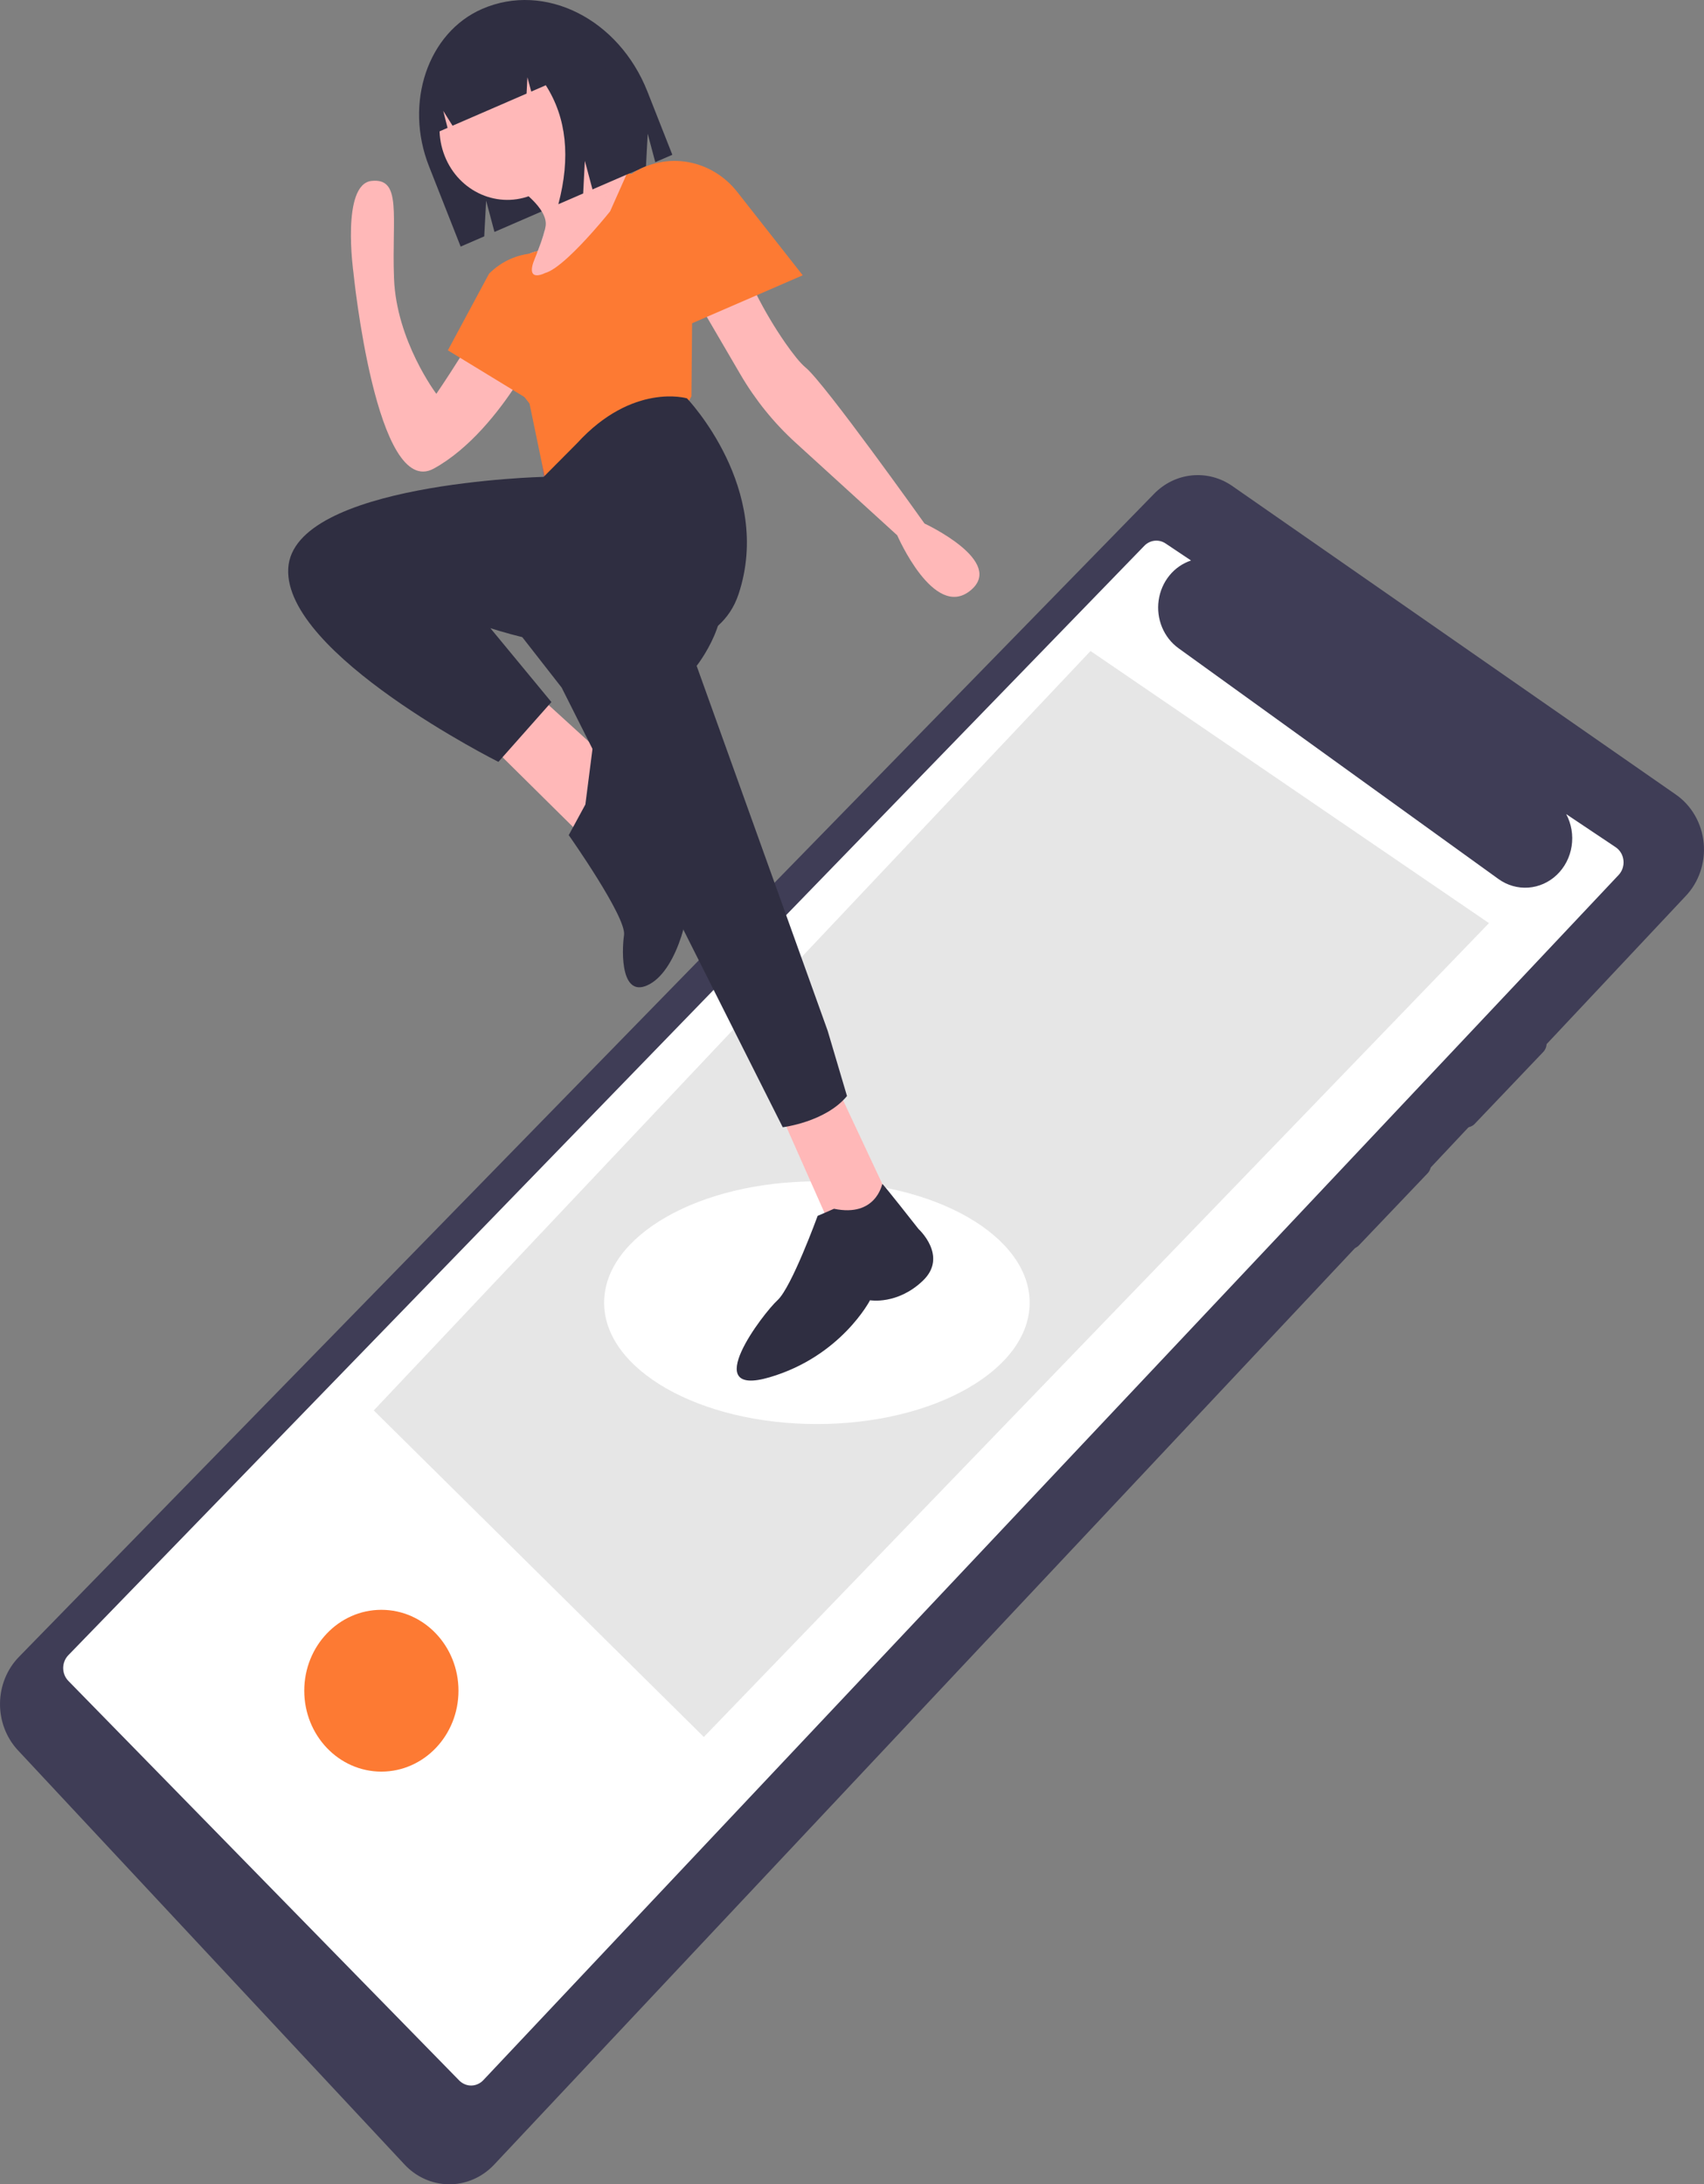 <svg width="181" height="232" viewBox="0 0 181 232" fill="none" xmlns="http://www.w3.org/2000/svg">
<rect x="0" y="0" width="181" height="232" fill="#808080" stroke="none"/>
<g clip-path="url(#clip0_3741_2313)">
<path d="M2.005 175.99C0.746 177.285 0.026 179.049 0.001 180.898C-0.025 182.747 0.646 184.531 1.868 185.864L42.936 229.864C43.55 230.531 44.286 231.064 45.099 231.431C45.911 231.797 46.786 231.991 47.67 232C48.555 232.009 49.433 231.833 50.252 231.483C51.072 231.133 51.817 230.615 52.444 229.96L179.035 95.193C179.74 94.457 180.279 93.565 180.612 92.582C180.946 91.599 181.066 90.55 180.964 89.512C180.862 88.474 180.54 87.473 180.021 86.583C179.503 85.692 178.802 84.935 177.968 84.365L130.876 51.608C129.607 50.732 128.09 50.34 126.579 50.496C125.067 50.652 123.652 51.347 122.571 52.466L2.005 175.99Z" fill="#3F3D56"/>
<path d="M171.614 89.983L166.364 86.471C166.917 87.505 167.12 88.704 166.94 89.875C166.76 91.045 166.208 92.117 165.373 92.916C164.538 93.715 163.47 94.194 162.343 94.275C161.215 94.356 160.095 94.034 159.164 93.361L125.189 68.856C124.417 68.3 123.809 67.528 123.435 66.627C123.061 65.726 122.936 64.733 123.074 63.761C123.211 62.789 123.607 61.877 124.214 61.129C124.822 60.381 125.618 59.828 126.511 59.532L123.806 57.722C123.455 57.487 123.038 57.386 122.625 57.435C122.211 57.483 121.826 57.679 121.533 57.99L7.238 175.826C7.068 176.007 6.934 176.222 6.843 176.459C6.753 176.695 6.709 176.948 6.713 177.202C6.717 177.457 6.77 177.708 6.868 177.941C6.966 178.173 7.108 178.383 7.284 178.558L48.793 220.99C49.138 221.33 49.594 221.517 50.067 221.51C50.54 221.503 50.992 221.303 51.327 220.953L171.921 92.945C172.114 92.743 172.261 92.498 172.352 92.229C172.443 91.959 172.475 91.671 172.445 91.387C172.416 91.102 172.326 90.829 172.182 90.585C172.038 90.343 171.844 90.136 171.614 89.983Z" fill="white"/>
<path d="M39.7 149.807L74.762 184.489L158.16 98.047L115.835 69.145L39.7 149.807Z" fill="#E6E6E6"/>
<path d="M154.918 119.38C155.149 119.612 155.457 119.741 155.776 119.741C156.096 119.741 156.403 119.612 156.634 119.38L163.927 111.729C164.154 111.49 164.282 111.166 164.282 110.829C164.282 110.491 164.154 110.168 163.927 109.929C163.696 109.697 163.389 109.568 163.069 109.568C162.75 109.568 162.442 109.697 162.211 109.929L154.918 117.58C154.691 117.819 154.563 118.143 154.563 118.48C154.563 118.817 154.691 119.141 154.918 119.38Z" fill="#3F3D56"/>
<path d="M142.633 132.269C142.861 132.507 143.169 132.641 143.491 132.641C143.813 132.641 144.121 132.507 144.349 132.269L151.642 124.618C151.755 124.5 151.845 124.359 151.906 124.205C151.967 124.05 151.998 123.885 151.998 123.718C151.998 123.55 151.967 123.385 151.906 123.23C151.845 123.076 151.756 122.935 151.643 122.817C151.53 122.699 151.396 122.605 151.249 122.541C151.102 122.477 150.944 122.444 150.784 122.444C150.625 122.444 150.467 122.477 150.32 122.541C150.173 122.605 150.039 122.699 149.926 122.818L142.633 130.469C142.406 130.708 142.278 131.032 142.278 131.369C142.278 131.706 142.406 132.03 142.633 132.269Z" fill="#3F3D56"/>
<path d="M40.51 188.169C45.033 188.169 48.7 184.322 48.7 179.576C48.7 174.831 45.033 170.984 40.51 170.984C35.986 170.984 32.319 174.831 32.319 179.576C32.319 184.322 35.986 188.169 40.51 188.169Z" fill="#FD7A33"/>
<path d="M86.77 151.253C99.252 151.253 109.37 145.482 109.37 138.364C109.37 131.245 99.252 125.475 86.77 125.475C74.289 125.475 64.171 131.245 64.171 138.364C64.171 145.482 74.289 151.253 86.77 151.253Z" fill="white"/>
<path d="M57.638 26.624L57.368 29.198L57.209 30.721L56.427 38.17C56.427 38.17 55.831 39.331 54.765 40.96C52.991 43.666 49.91 47.662 46.086 49.765C39.958 53.134 37.541 28.94 37.541 28.94C37.541 28.94 36.217 19.56 39.47 19.216C42.723 18.872 41.604 22.912 41.852 29.56C42.099 36.207 46.348 41.83 46.348 41.83C46.348 41.83 50.87 35.247 52.857 30.83C53.892 28.529 55.148 27.484 56.111 27.012L56.114 27.011C56.431 26.852 56.768 26.737 57.114 26.67C57.287 26.634 57.462 26.619 57.638 26.624Z" fill="#FFB8B8"/>
<path d="M47.573 37.21L57.548 43.294L62.979 33.141L61.752 28.561C60.333 27.396 58.562 26.806 56.762 26.899C54.962 26.991 53.254 27.76 51.95 29.066L47.573 37.21Z" fill="#FD7A33"/>
<path d="M51.224 0.944C45.45 3.448 42.916 10.928 45.565 17.651L48.931 26.192L51.435 25.106L51.637 21.313L52.522 24.634L68.616 17.655L68.8 14.206L69.604 17.226L71.416 16.44L68.774 9.734C65.726 1.998 57.868 -1.937 51.224 0.944Z" fill="#2F2E41"/>
<path d="M56.964 44.692L57.979 52.428L73.947 44.792L71.385 39.149C71.385 39.149 57.913 41.081 56.964 44.692Z" fill="#A0616A"/>
<path d="M52.343 79.403L62.337 89.289L64.746 80.779L57.344 74.035L52.343 79.403Z" fill="#FFB8B8"/>
<path d="M82.953 118.388L89.035 132.104L95.403 129.343L89.031 115.752L82.953 118.388Z" fill="#FFB8B8"/>
<path d="M52.816 64.266L59.659 73.031L83.142 119.728C83.142 119.728 87.673 119.186 89.969 116.412L87.915 109.481L73.998 70.722C73.998 70.722 78.301 65.302 76.047 61.302C73.793 57.302 70.073 52.161 70.073 52.161L52.816 64.266Z" fill="#2F2E41"/>
<path d="M88.588 128.388L86.851 129.141C86.851 129.141 84.084 136.74 82.587 138.1C81.09 139.46 74.152 148.513 81.746 146.286C89.341 144.059 92.416 138.104 92.416 138.104C92.416 138.104 95.329 138.618 98.034 136.022C100.739 133.427 97.567 130.537 97.567 130.537C97.567 130.537 93.763 125.685 93.72 125.755C93.677 125.825 93.018 129.31 88.588 128.388Z" fill="#2F2E41"/>
<path d="M56.642 20.656C60.319 19.062 62.067 14.643 60.547 10.786C59.028 6.929 54.815 5.095 51.139 6.69C47.463 8.284 45.714 12.703 47.234 16.56C48.754 20.417 52.966 22.251 56.642 20.656Z" fill="#FFB8B8"/>
<path d="M67.32 18.514L65.313 22.52L65.043 23.057L66.189 26.826L54.902 31.721C54.902 31.721 55.891 29.653 56.749 27.585C56.765 27.539 56.783 27.489 56.804 27.44C56.92 27.159 57.022 26.901 57.114 26.67C57.162 26.542 57.21 26.422 57.251 26.312C57.318 26.13 57.385 25.955 57.452 25.78C57.452 25.778 57.453 25.775 57.452 25.773C57.62 25.319 57.763 24.856 57.881 24.385L57.883 24.381C57.914 24.254 57.939 24.126 57.958 23.996C58.228 22.102 55.006 19.944 55.006 19.944L60.057 13.843C61.577 17.037 65.097 18.085 66.609 18.396C67.051 18.485 67.32 18.514 67.32 18.514Z" fill="#FFB8B8"/>
<path d="M103.048 62.746C99.185 65.843 95.307 56.86 95.307 56.86L84.483 46.997C82.196 44.913 80.226 42.474 78.644 39.764L73.742 31.372L73.532 32.071L73.534 32.074L72.943 32.785L65.431 27.155L63.326 25.579L62.369 23.15L65.873 19.142L67.609 18.389C67.609 18.389 67.645 18.366 67.709 18.331C68.473 17.897 73.527 15.278 75.891 20.485C76.819 22.529 77.492 24.264 77.972 25.645C79.288 29.473 81.11 33.088 83.386 36.384C84.212 37.57 84.998 38.57 85.574 39.039C87.569 40.662 98.201 55.605 98.201 55.605C98.201 55.605 106.91 59.648 103.048 62.746Z" fill="#FFB8B8"/>
<path d="M57.881 24.385C57.883 24.424 57.853 24.753 57.251 26.312C57.5 25.684 57.711 25.041 57.881 24.385Z" fill="#D0CDE1"/>
<path d="M73.657 31.586L73.534 32.074L73.445 42.094C73.445 42.094 69.66 49.278 65.369 50.428C62.93 51.003 58.356 48.482 57.947 51.07L56.246 42.87L54.765 40.96C54.592 40.736 54.397 40.49 54.182 40.21C52.117 37.551 53.984 32.83 53.984 32.83L56.111 27.012L56.114 27.011C56.432 26.852 56.768 26.737 57.115 26.67C57.023 26.901 56.921 27.159 56.805 27.44C56.783 27.489 56.766 27.539 56.75 27.585C56.109 29.253 56.816 29.334 57.368 29.198C57.551 29.151 57.728 29.085 57.897 29C59.176 28.659 61.38 26.402 62.953 24.632C64.024 23.428 64.805 22.45 64.805 22.45L66.374 18.925L66.609 18.396C67.051 18.485 67.32 18.514 67.32 18.514L67.61 18.389C67.61 18.389 67.645 18.366 67.709 18.331L66.796 19.929C66.341 20.724 66.083 21.626 66.045 22.553C66.007 23.48 66.191 24.402 66.58 25.235L73.657 31.586Z" fill="#FD7A33"/>
<path d="M61.294 47.08L57.746 50.649C57.746 50.649 31.098 51.288 30.616 60.385C30.134 69.482 52.941 80.921 52.941 80.921L58.571 74.569L52.087 66.716C52.087 66.716 74.736 74.313 78.451 63.103C82.167 51.893 72.969 42.309 72.969 42.309C72.969 42.309 67.213 40.602 61.294 47.08Z" fill="#2F2E41"/>
<path d="M62.179 85.447L60.412 88.702C60.412 88.702 66.556 97.414 66.286 99.309C66.016 101.203 65.954 106.207 69.018 104.523C72.082 102.839 73.521 96.171 73.093 94.224C72.664 92.276 72.537 85.933 72.537 85.933C72.537 85.933 72.66 75.925 69.935 76.751C67.211 77.577 62.982 79.173 62.982 79.173L62.179 85.447Z" fill="#2F2E41"/>
<path d="M55.518 3.008C54.735 2.518 53.856 2.223 52.947 2.147C52.039 2.07 51.126 2.215 50.279 2.568L50.074 2.657C46.116 4.374 44.388 9.522 46.214 14.157L47.54 13.582L47.081 11.778L48.069 13.352L55.933 9.942L56.022 8.209L56.428 9.727L57.975 9.056C60.179 12.505 60.624 16.716 59.309 21.691L61.945 20.548L62.123 17.083L62.934 20.119L67.958 17.941L66.324 10.857C64.36 5.872 59.934 2.843 55.518 3.008Z" fill="#2F2E41"/>
<path d="M85.265 29.239L70.057 35.834L65.18 23.456L67.179 18.401C68.953 17.274 71.053 16.855 73.097 17.219C75.141 17.584 76.991 18.708 78.31 20.387L85.265 29.239Z" fill="#FD7A33"/>
</g>
<defs>
<clipPath id="clip0_3741_2313">
<rect width="181" height="232" fill="white"/>
</clipPath>
</defs>
</svg>
